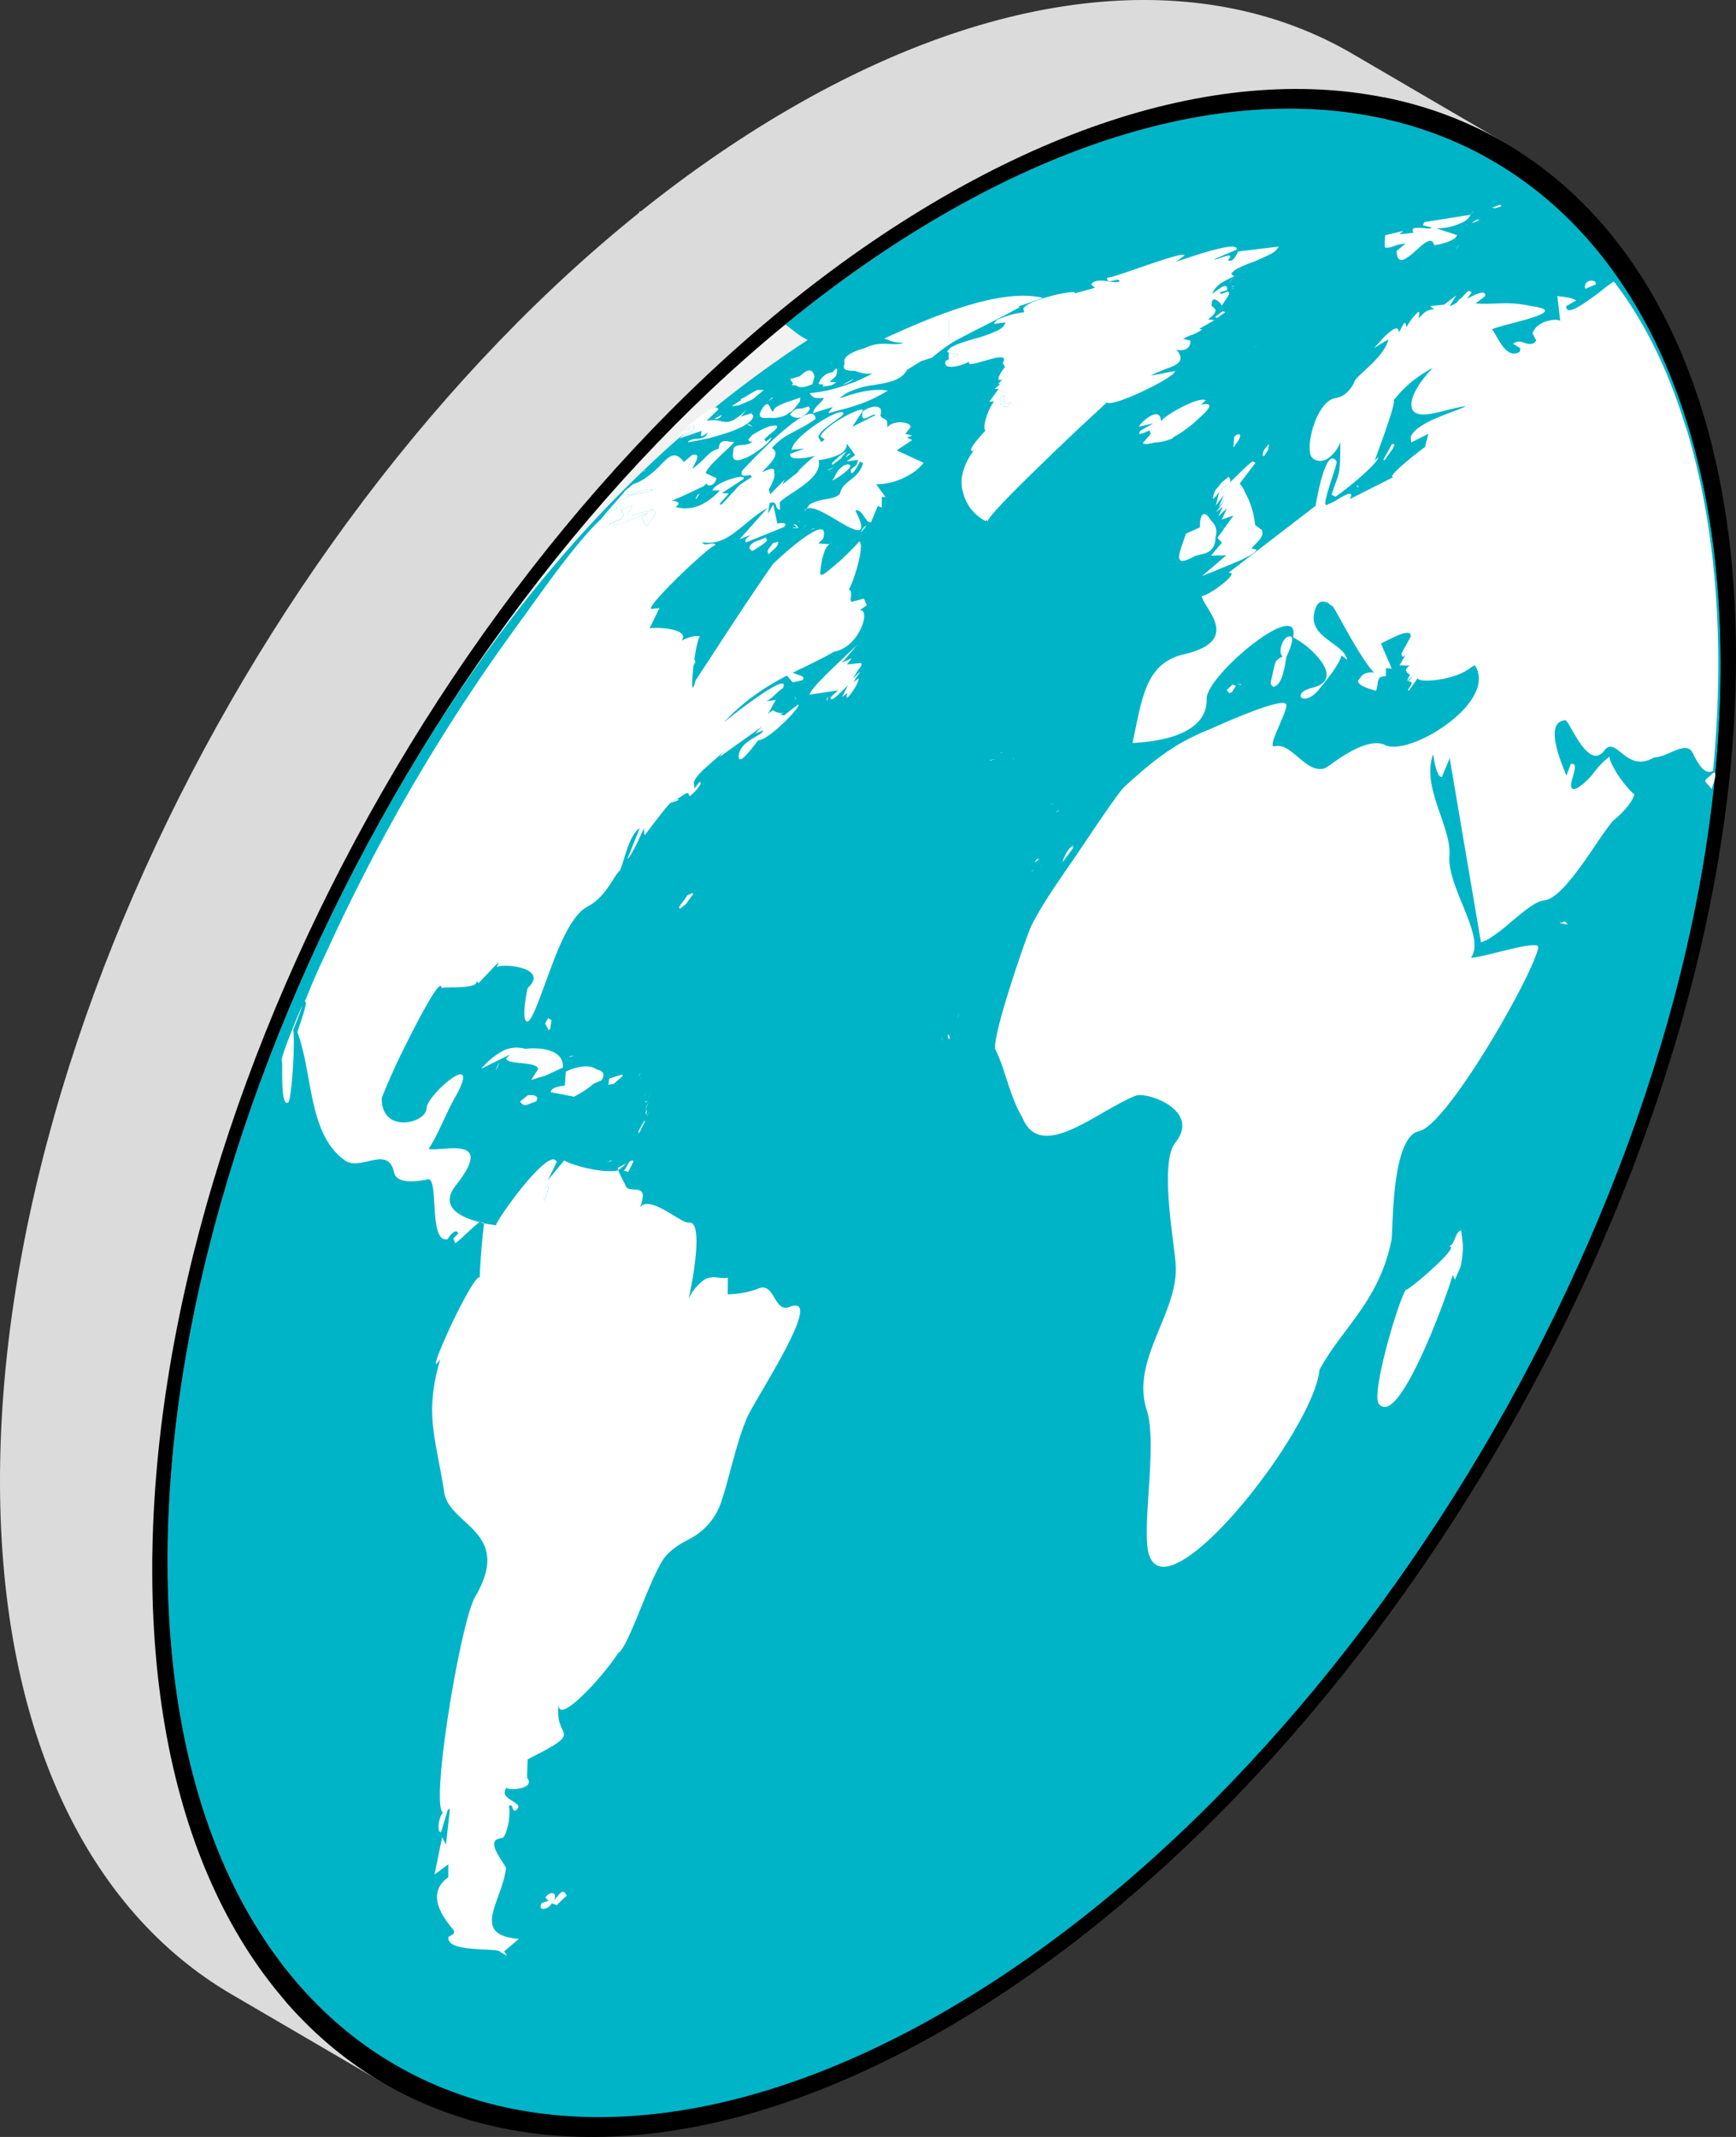<svg id="Layer_1" xmlns="http://www.w3.org/2000/svg" viewBox="0 0 13 16"><rect x="0" y="0" width="13" height="16" fill="#333333" stroke="none"/><style>.st1{fill:#f2f2f2}.st3{fill:#fff}</style><path d="M12.885 4.952c.011 3.714-2.595 8.252-5.81 10.118-3.215 1.866-5.838.363-5.848-3.351-.01-3.714 2.595-8.254 5.81-10.121 3.214-1.865 5.837-.36 5.848 3.354z" fill="#00b4c8"/><path class="st1" d="M11.186 1.209C10.128.591 8.664.676 7.05 1.613l-.132-.078L5.911.947C7.525.01 8.989-.075 10.047.543l1.139.666zM7.199.849l-.007.003-.007.003-.007.003-.008.003-.008.004-.008.003-.008.004-.008.003-.008.004-.008.003-.008.004-.008.003-.007.004-.008.003-.007.003-.008.003.007-.003.007-.003.008-.003.007-.003.008-.003.008-.003.009-.005.008-.003.008-.003.008-.004.008-.003.008-.005.008-.003.007-.003.007-.003.007-.003zm-.125.146L7.073.994 7.071.993 7.069.992 7.067.99 7.065.989 7.063.988 7.06.987 7.058.985 7.056.984 7.054.983 7.052.982 7.05.98 7.048.979 7.045.978 7.044.977 7.042.976l.002.001.002.001.002.001.002.001.002.001.002.001.002.001.002.001.002.003.002.001.002.001.003.001.002.001.002.001.002.001.001.002zm-2.332.951l-.13-.076.129-.107a1480696729594671 1480696729594671 0 0 1 .971.726l-.057-.033.057.033.057.033C4.68 3.439 3.708 4.644 2.947 5.97l-1.14-.666c.757-1.32 1.723-2.519 2.805-3.434l.13.076zm.836.482L5.53 2.4l-.05-.029-.05-.03-.053-.03-.053-.032-.054-.031-.055-.032-.055-.032-.055-.032-.054-.032-.054-.032-.054-.031-.052-.03-.051-.03-.05-.029-.048-.028.048.028.05.029.051.03.052.031.053.031.055.031.055.032.054.032.055.032.055.032.054.031.053.031.053.031.051.03.049.029.048.028zM.115 11.043c.005 1.841.654 3.137 1.698 3.748l1.14.666c-1.044-.61-1.693-1.906-1.698-3.747-.005-1.854.642-3.912 1.692-5.74l-1.14-.666C.757 7.131.11 9.19.115 11.043z"/><path class="st1" d="M5.889 1.571a24.08 24.08 0 0 0-.502-.293c.173-.118.347-.228.524-.331l1.14.666a7.888 7.888 0 0 0-.523.331l-.502-.293.502.293c-.22.15-.435.312-.647.485l-1.14-.666c.211-.173.427-.335.646-.485.127.071.362.209.502.293zm0 .034l.008.005.008.005.009.005.009.005.008.005.009.005.009.005.009.005.009.005.009.005.009.005.009.005.009.005.009.005.008.005.008.005-.009-.003-.008-.005-.008-.005-.009-.005-.009-.005-.009-.005-.009-.006-.009-.005-.009-.005-.009-.006-.009-.005-.008-.005-.009-.005-.009-.005-.008-.005-.008-.005z"/><path d="M5.911.816C7.556-.14 9.05-.227 10.128.403l1.14.666C10.19.439 8.696.526 7.05 1.482 3.78 3.38 1.129 7.997 1.14 11.776c.005 1.877.666 3.199 1.732 3.821l-1.14-.666C.667 14.308.005 12.986 0 11.11-.011 7.331 2.64 2.714 5.911.816z" fill="#dbdbdb"/><path d="M13 4.891c.011 3.777-2.64 8.395-5.911 10.294-3.27 1.898-5.938.368-5.949-3.409C1.129 7.997 3.78 3.38 7.05 1.482c3.271-1.899 5.939-.37 5.95 3.409zM7.089 15.052c3.207-1.862 5.806-6.389 5.796-10.094-.01-3.705-2.627-5.206-5.834-3.345-3.207 1.862-5.806 6.391-5.796 10.096.01 3.705 2.627 5.204 5.834 3.343z"/><path class="st3" d="M6.133 3.41l.018-.003-.026.023zm-.521.463c-.02.006-.029.002-.036-.004-.002-.002-.004 0-.006-.002.012.004.028-.002.042.006zm-.074-.017l-.01.006c.018-.005.031.002.042.006-.007-.008-.012-.019-.032-.012zm-.202-.098v-.005l.004-.002zm.426 1.613l.052.037-.027.015-.04-.057zM4.075 8.992l-.008-.008.025-.1c.037-.021-.015.102-.017.108zm-.012-.082l.011-.007-.013.061zm1.02-5.626l.004-.003-.001.002zm-.364.358c-.002.002-.002 0 .003-.005l.011-.007a.1.1 0 0 1-.014.012zm-.095.168a.101.101 0 0 0-.046.016.53.53 0 0 0-.084.067c.059-.07.118-.137.178-.205-.005.01.004.018.039.018.048-.01.146-.067.179-.035-.029.006-.167.03-.234.069-.019.01-.032.023-.037.037-.005.018-.002.028.005.033zm.205.12l-.022-.055.043-.034c.004-.01-.256.12-.289.092a.025.025 0 0 1 .012-.013c.01-.005.024-.009.04-.017a.184.184 0 0 0 .035-.015c.013-.008.022-.019.019-.033-.003-.021-.011-.034-.023-.04.032-.003.08-.029.092-.03l-.035.063c0 .026.088 0 .19-.038l-.008.008.03.021-.066.097-.018-.006zm.004-.406l-.009.003c-.005.003-.01.004-.006.002a.031.031 0 0 1 .013-.006c.004-.001.004 0 .002.001zm.405.182l-.02.038.02-.038zm.051.001l.007-.007.014-.009-.021.016zm1.058-.302a.593.593 0 0 0 .019-.021l-.012.015a.019.019 0 0 0-.007.006zm-.01.012l-.007.007.012-.014a.03.03 0 0 1-.005.007zm-.549.65l.04-.011v.004l-.004.019-.003.003v.004l-.015.017-.051.047-.008-.026.004-.002.004-.011zm-.141-.007c-.02.012-.035.027-.035.045l.018.02.015-.005.055-.036c.051-.034.051-.047.033-.049l.007-.013-.051.022a.14.14 0 0 0-.042.016zm.39-.135l-.011.016-.011.019.014-.021a.247.247 0 0 0 .008-.014zm.23.203l.005-.016-.001.005-.004.011zm-1.721 4.57l.018-.002.016-.005c.003-.001.003-.002-.002-.003l-.032.01zm.017.049l.012-.024a.263.263 0 0 0 .012-.024l-.005.011-.019.037zm.063-.003l.066-.034-.062.053zm.088-.047l.026-.01.003.01-.003.007-.036.071-.023-.008-.01-.002.01-.01zm.066-.618l.016-.004.019-.004s-.007.002-.015.002l-.02.006zm.009-.035l.008-.018-.008.023a.406.406 0 0 0-.01.019l.01-.024zm.086.131l-.002.003a1.394 1.394 0 0 0-.021.059l.01-.031.013-.031zm.272-1.471l.037-.017.008.004-.015.022-.04.056-.04.032-.004.003V6.8l-.007-.001v-.004l.003-.011.044-.058zm.79-1.439l.018-.028a1.067 1.067 0 0 0-.018.028zm.37-2.383l.088-.047a.243.243 0 0 1-.032.024c-.028.016-.054.022-.056.023zm-.522.092v.008l.01.028-.01-.028-.033.023zm.167.094c.019-.011.034-.007.06-.011l.004-.002.047-.015-.007.004.01.015a.128.128 0 0 1-.052.057.077.077 0 0 1-.098-.012.17.17 0 0 1 .036-.036zm-.216-.039c.031-.019.035.063.056.05 0-.014.014-.028.034-.039.051-.029.141-.05.167-.065l-.003.032-.044.055-.018.019-.015.008-.015.009a.035.035 0 0 1-.011.009.231.231 0 0 1-.127.021c-.049.007-.084-.002-.066-.042.017-.035.031-.052.042-.057zm-.068.207a.523.523 0 0 1 .099-.045c.07-.015.059.008.033.032l-.036.029-.04.036.011.019.04-.031c.006.02-.072.086-.147.13-.075.044-.149.064-.139-.007l.004-.043a.04.04 0 0 1 .013-.013c.015-.009.037-.009.056-.012a.125.125 0 0 0 .057-.013l.017-.012h-.022l-.011-.015.033-.036.032-.019zm-1.44 5.447l-.001.004.004-.005zm1.014-3.918h.001l-.001.001zm.775-.928c.003-.013.016-.018.023-.027l-.002-.001a.052.052 0 0 0-.021.028zm.206.226l-.003.007-.008.004zm-1.151 1.92l-.051.03-.003.001h.002l.064-.025zM3.592 9.15l.033.006v.005zm2.352-5.226c-.003.002.006.01.016.017a.028.028 0 0 0 .01.009l.004.003a.008.008 0 0 0 .004.001c.002-.001-.001-.007-.015-.023a.508.508 0 0 0-.019-.007zm.04-.014l-.003-.01.007.007zm.087.055a.225.225 0 0 1 .024-.009h.008c-.002.002-.011.004-.019.007-.009.002-.016.004-.013.002z"/><path class="st3" d="M6.358 3.397l-.003.002-.008.006-.005.005-.004.007-.003.007c.04-.029.035-.034.023-.027zM4.112 14.18c.028-.016.056-.001.04.044.016-.015.035-.046.053-.056.01-.006.021-.005.031.011l.008.016-.019.015-.055.054-.037-.013a.092.092 0 0 1-.033.032c-.033.019-.068.011-.044-.034l.051-.017-.023-.025a.079.079 0 0 1 .028-.027zm.451-6.105l.094-.029.008.008-.069.061-.041.007zm.267.31l-.025.04-.026.049.004.001v.013l.019-.036.029-.059-.004.002zm1.12-3.172l.006.008a.202.202 0 0 1 .008.023l-.008-.015c-.002-.009-.006-.016-.006-.016zm.251.005c-.01.008-.01.031-.007.029.002-.001.004-.009.007-.029z"/><path class="st3" d="M6.387 5.08l.057-.054-.054.081.04-.027c.006.025-.062.129-.084.142-.009.005-.01-.003 0-.034l-.04.032.044-.089c-.003.002-.076.08-.112.101-.014.008-.022.006-.016-.014l.055-.049-.215.032c.015-.062.278-.293.361-.377l-.117.138.073-.034-.037.047.106-.011.005.015-.033.047-.033.054zm-.199-2.278a.087.087 0 0 1 .046-.013.096.096 0 0 1 .025-.027c.011-.007.015.006.001.054l-.048.045h.052c-.009.006-.016.013-.023.016-.03.017-.048.009-.083.019l.011-.015-.04-.006a.129.129 0 0 1 .059-.073zm.035-.091l-.004.04.004-.036.01.022a.27.27 0 0 1-.01-.026zm-.991.988l.006-.002c-.015.026-.022.036-.026.038-.004.002-.003-.004.001-.01a.05.05 0 0 1 .019-.026zm-.113-.474l.052-.013-.109.072zm.424-.238c.002.003.015-.003.033-.013.019-.011.042-.026.066-.039l.026-.015h.052l-.084.07-.103.045-.055.007.073-.047-.008-.008zM7.05 7.769c-.001.001.003.009.007.016l.004.018-.004-.022-.007-.012zm5.776-3.464zm0 0zm-2.402-1.298l.008-.01v.002c-.002.004-.005.004-.008.008zM9.638 4.77a.088.088 0 0 1 .015-.005c.044-.008.019.07-.021.156-.013.091-.032.188-.079.215a.049.049 0 0 1-.019.007l-.015-.017-.004-.014L9.54 5c.007-.033.013-.056.046-.075l.021-.01c-.034-.015-.016-.116.031-.145zm-.358.328a.08.08 0 0 0-.006.018l-.002.005h-.001.001l-.004.005.006-.014a.038.038 0 0 1 .006-.014zm-.174.123l-.007.03-.002.007.005-.017.004-.02zm2.783-3.112a.057.057 0 0 1 .058.001l.004.019-.08.034v-.004l-.004-.015.003-.002c0-.016.009-.027.019-.033zm-.853-.532l-.013.017-.007.011.01-.012.01-.016zM7.501 5.634l-.012-.002h.015v.004zm.288.796l-.019.037-.001.001.009-.019.011-.019zm1.22-2.578c.018-.01.042.011.06.047.03.025.051.067.033.125 0 .044-.014.085-.054.109a.12.12 0 0 1-.034.013l-.061.015c-.103.056-.131.051-.121-.01l.003-.019a4.11 4.11 0 0 1 .047-.137l.103-.046c0-.06.01-.089.024-.097zm.135.079l-.002.014-.002.013.002-.008c.003-.015.003-.019.002-.019zm.092-1.836l.011-.004-.004.003zm-1.787 3.59l.004.002h-.012zm1.747-3.558l-.004.018.004-.014zm.307 1.196c-.029.037-.047.048-.047.09l.011.002.025-.04.018-.023-.014.017.007-.046z"/><path class="st3" d="M9.271 5.121h.001a.09.09 0 0 1 .024.004l-.001.002c-.003.002-.009.001-.014-.003a.02.02 0 0 1-.01-.003zM8.037 6.329l-.011.023.019-.015-.088.119c.008-.038.04-.104.08-.127zm-.268.102c.003-.002.007-.002.009.002a.148.148 0 0 1-.023.021c-.004.003-.005 0-.003-.006a.091.091 0 0 1 .017-.017zm3.921.474v.004l.018-.006.018-.007-.007.004.022.022-.062-.011zm.375-1.246v.001l.005-.003zm.765.128c-.004.003-.01.007-.016.014-.066.059-.052.034.004.107l.001-.002.011-.119zm-2.67-2.152l.006-.001c.007.011.008.016.007.016-.001.002-.005-.002-.007-.007-.005-.003-.008-.007-.006-.008zM2.767 6.516c.096-.187.181-.38.286-.563-.106.183-.188.375-.286.563zm-.239.398l-.181.43-.066.157.005-.01.071-.169.171-.408zm-.265.618a2.485 2.485 0 0 1-.068.179c.018.085-.012.53-.037.544h-.002c-.059.034-.037-.3-.045-.308-.003-.002-.002-.01.001-.025.021-.088.146-.387.151-.39z"/><path class="st3" d="M12.83 5.787c.023-.013.021.024-.012.12l.012-.12zm0-.003l.016-.011-.007.004c-.003.002-.006.006-.009.007zm-1.888 3.427l.012.099a.65.65 0 0 1-.018.179l-.041.092-.018-.036c.013-.004-.289.871-.474.979-.03.018-.057.014-.079-.015-.054-.077.135-.734.204-.855-.002.006.002.005.011-.001.07-.041.418-.346.305-.317a.043.043 0 0 0 .012-.005c.019-.011.031-.036.04-.059.009-.023.019-.046.036-.057a.069.069 0 0 0 .01-.004zM9.109 5.257l.004-.001h.004zm2.061-3.702l.015-.004.043-.017.015.004.004-.002-.004.002-.003.007-.008.004-.04.01-.015-.004z"/><path class="st3" d="M12.636 3.233c.217.73.282 1.597.192 2.538-.08.047-.14-.119-.161-.148-.058-.071-.19.051-.278.047-.098.058-.166.028-.219-.012-.053-.037-.092-.084-.132-.061-.007.005-.015.01-.022.02a.12.12 0 0 1-.035.033c-.111.065-.232-.257-.258-.257a.087.087 0 0 0-.042.012c-.111.065.053.401.049.403l.033-.088c.088-.017-.051.191.027.188a.137.137 0 0 0 .031-.013.536.536 0 0 0 .121-.118.551.551 0 0 1 .114-.114c-.013.012.025.086.07.155.049.067.104.131.113.126-.014.079-.141.187-.145.189-.082.066-.31.492-.477.589a.146.146 0 0 1-.056.02.172.172 0 0 0-.07.027c-.052.03-.114.083-.175.133a1.292 1.292 0 0 1-.166.127.272.272 0 0 1-.06.026l-.234-1.378-.058.14c-.04.006-.059-.131-.066-.169-.091.243.14.548.122.758-.02.236.277.61.161.765.098-.002.515-.142.504-.077-.03.184-.619 1.223-.858 1.361a.09.09 0 0 1-.031.013.14.14 0 0 0-.034.013c-.18.105-.163.743-.176.804-.093.46-.371.659-.539.971-.032.341-.657 1.212-1.026 1.426-.13.076-.229.071-.258-.071-.041-.226.07-.81-.01-1.055-.122-.376.242-.731.217-1.088-.009-.159-.124-.761-.003-.912.196-.244-.214-.383-.294-.353-.293.115-.713.507-.852.162-.093-.154-.133-.376-.199-.503-.041-.065.224-.836.268-.933.087-.169.204-.333.31-.488.057-.081.334-.503.386-.55.157-.143.276-.242.417-.324a1.75 1.75 0 0 1 .225-.108c.092-.041.548-.246.57-.184.015.047-.152.327-.087.313.128-.032.228.202.371.166.019-.008.042-.026.073-.047.029-.021.065-.045.106-.069.092-.053.203-.098.281-.058.07.033.22-.01.361-.093.213-.124.414-.336.308-.506-.023.01-.045.029-.073.045-.121.07-.355.089-.355.051l-.066.093c-.03 0 .062-.07-.007-.068l.04-.04-.048.036.022-.047c-.036-.021-.041-.044 0-.067l-.078-.002.058-.101c-.008.015-.018.029-.026.033-.009.005-.015 0-.017-.021l.069-.126c.01-.085-.201.046-.223.05l.081.189-.044-.003v.058l-.044.009c-.029.052-.007.025-.029.102-.018-.007-.132-.029-.136-.074.026-.037.034-.045.044-.05a.11.11 0 0 1 .077-.011c-.113-.121-.279-.46-.312-.5-.003.003-.016-.009-.033-.023-.019-.008-.043-.015-.062-.004-.019.011-.035.038-.044.096-.022.173.224.212.249.333l-.044-.032c.001.053-.158.246-.161.247a.23.23 0 0 1-.066.062c-.034.02-.061.016-.073.006-.009-.012-.004-.034.027-.052a.213.213 0 0 1 .044-.017.281.281 0 0 0 .07-.025c.089-.051.043-.144-.027-.22a.628.628 0 0 0-.175-.136c.024-.113-.061-.103-.174-.037-.194.112-.477.389-.473.498.003.111-.058.184-.142.233-.144.084-.355.093-.413.097.061-.284.088-.515.268-.619a.435.435 0 0 1 .107-.043.583.583 0 0 0 .165-.058c.21-.122-.023-.311-.022-.386.003.01.027 0 .059-.018.085-.048.22-.161.141-.15l.653-.502c0-.003.051-.315.114-.351.014-.008.028-.004.043.02.01.017-.127.356-.071.323a.53.53 0 0 0 .079-.04c.058-.034.128-.074.091-.002l.325-.164c-.062.002.23-.223.238-.226l.025-.099-.128.065-.004-.039c.01-.035.048-.067.098-.097.106-.062.266-.108.315-.135-.128.011-.343.111-.398.029-.044-.076.065-.233.153-.317-.019.01-.038.02-.059.033a.844.844 0 0 0-.239.214c.034-.014-.139.443-.139.447l.028-.026c-.017.068-.295.282-.323.297l-.028-.015c.054-.176.065-.115.065-.393a.257.257 0 0 1-.097.124c-.067.039-.13 0-.13-.05-.017-.098.048-.329.152-.39a.086.086 0 0 1 .03-.012.231.231 0 0 0 .067-.023.226.226 0 0 0 .086-.108c.025-.048.229-.188.251-.311l-.106.065.05-.055a.482.482 0 0 1 .091-.083c.025-.014.044-.013.044.021.014-.019.03-.062.042-.069.007-.004.012.003.016.03a.444.444 0 0 1 .084-.112c.013-.007.017.003.004.048.028-.029.043-.045.059-.055a.146.146 0 0 1 .061-.015l-.032-.024.106-.011.091-.07-.051.081a.266.266 0 0 0 .043-.019c.018-.011.024-.021.026-.03.019-.002.047-.048.069-.061.01-.006.02-.004.026.01l-.032.044c.003.002.143-.087.135-.019l-.072.055c.153.012.225-.021.417.02.111.015.12.034.082.056-.075.043-.334.094-.376.118.038.042.101.231.207.169l.006-.027-.056-.034c.035-.025.061-.017.084-.007.024.007.05.014.071.002a.049.049 0 0 0 .019-.021l-.028-.052a.131.131 0 0 1 .063-.072c.056-.033.128-.035.145-.021l-.022-.186c.058.008.09.007.142.032l-.076.044c0 .045.042.033.097.001.044-.026.096-.064.144-.099a1.67 1.67 0 0 1 .116-.088c.232.302.406.663.534 1.075.003.008.005.017.009.025l.008.026zm-4.75 2.782l.003-.002a.089.089 0 0 1-.024.012.141.141 0 0 1 .021-.01zm1.506-3.413a.096.096 0 0 1 .021-.014l.007-.005-.015.01-.013.009z"/><path class="st3" d="M10.425 3.323l.018.006-.01.024-.008.013-.058.081-.008-.005zM9.23 5.125l.004.002.021.008-.029.047-.021.008-.019-.023zm1.812-3.471c.012-.007.025-.011.029-.008.006 0 .007.002 0 .006a.048.048 0 0 1-.014.006l-.033.012c.004-.006.011-.011.018-.016zm-.116.181l-.012.017a.092.092 0 0 1-.013.016l.02-.029a.058.058 0 0 0 .005-.004zm-.02.004l.004-.004-.012.01.008-.006zm.084-.142l-.01-.015h.002zm-.01-.019l.004.002-.002.002zm-.691.93l-.002.001.004-.003zM7.112 7.766c0 .004 0 .008-.002.013l.002-.004a1.63 1.63 0 0 0 0-.009zm-2.251.562a.12.12 0 0 0-.016.024.08.08 0 0 1-.01.017l.013-.019.013-.022zm-.02-.017c-.007.027-.008.036-.006.034.003-.002.016-.036.006-.034zm.017-.06l-.006.015-.025.051.013-.032.018-.034zm-.033.001a.107.107 0 0 1 .02-.007c.005.001.005.002.003.003a.062.062 0 0 1-.014.004h-.009zm1.089 1.533c.288-.112-.313.765-.33.856-.069.162-.124.427-.178.588a.484.484 0 0 1-.23.287l-.04.022a.537.537 0 0 0-.145.106c-.113.125-.279.687-.364.736-.088.136-.279.35-.378.407-.044.025-.071.02-.061-.038-.047.242.145.211-.069.335-.04.023-.095.052-.168.089l-.004.137c.024.03.014.051-.01.065-.05.029-.159.025-.139.005-.077.088.109.11.081.157a.066.066 0 0 1-.017.019c-.011.006-.018-.005-.023-.016-.005-.016-.011-.028-.019-.023-.003.002-.007.005-.011.015.008-.005.008.048.001.106-.01.052-.026.111-.047.123a.12.12 0 0 0-.043.012c-.07.04.073.195.069.217-.032.251-.269.498.096.527l-.11.094.023.033-.052-.028c0-.038-.406.011-.388-.113l.04-.024.003-.019c0-.017-.257-.253-.044-.404v-.097l-.103.076.057-.279.029.055.029-.266-.015.004-.051.169c-.036.008-.015-.127.015-.145-.098-.053.129-1.418.238-1.613.291-.495-.188-.533-.229-.784-.064-.415-.152-.588-.029-1.002a.136.136 0 0 1-.03.037c-.022.013.04-.139.114-.297.076-.161.169-.33.2-.348.006-.004.01-.002.01.006a5.058 5.058 0 0 1 .033-.412c.044.008.081.012.091.015-.023 0 .257-.403.39-.481.031-.018.054-.019.063.007l-.066.135.123-.149c.014.023.281.105.404.076.015.042.051.101.059.123.033.053.179-.041.103.155a.055.055 0 0 1 .019-.018c.088-.051.3.143.348.131.123-.017.008.536-.003.571a.372.372 0 0 1 .119-.144c.063-.036.113-.003.176-.015l-.002.125a.718.718 0 0 0 .215-.037c.143-.074.125.181.25.131zm-1.839-.793c.003-.006.054-.129.018-.108l-.025.1.007.008zm-.012-.082l.011-.006-.013.06.002-.054zm.174-.886c.081-.039.179-.058.231-.016.044.008.069.032.036.081l-.055.023a.791.791 0 0 1-.15.099l-.175-.033a.039.039 0 0 1 .021-.029.226.226 0 0 1 .085-.02l.007-.105zm.025-.112c-.002.006.024-.003.03-.006.004-.003-.001-.003-.03.006zm-.31.289l-.058.047.018.02.022.008.081-.03c.028-.043-.023-.051-.063-.045zm2.32-4.089l.002-.007.004-.012a.063.063 0 0 1-.006.019zm.822-1.476c0-.006.005-.013.011-.019v.022l-.011-.003zM4.105 7.623l.025.015-.011.07-.011.002v.007l-.007-.02-.019-.032zm-.366.33a.214.214 0 0 1-.025.058c-.003.002.003-.014.025-.058zm2.578-4.468l.025-.007.008-.003.007.003.011.007c.006.02-.059.069-.105.097a.18.18 0 0 1-.03.016l.043-.076.011-.01.03-.027zm-.117.034c-.004.006.02-.005.033-.013.012-.007.014-.01-.033.013z"/><path class="st3" d="M3.744 7.881a.226.226 0 0 1 .188-.028c.153-.017.293.024.283.14l-.135.063-.04.01-.062.02.051-.08c0-.063-.235-.03-.238-.082l.029-.029-.216.107a.56.56 0 0 1 .14-.121zm2.19-3.93a.102.102 0 0 1 .036-.001l.004.003v.001c-.034 0-.043-.001-.04-.003zm1.17-1.206c-.02-.004-.031-.017-.022-.044l.022-.01v.054zm0-.106l.078.018-.078.034zm2.08.994l.01-.007c-.024.021-.044.039-.06.049l.022-.029a.24.24 0 0 0 .028-.013z"/><path class="st3" d="M9.453 3.984c.012.04-.065.097-.08.123l.036.008c-.002.011-.02.027-.048.043-.05.03-.132.063-.207.093-.075.033-.141.056-.155.064l.184-.157-.114.002.081-.097-.033-.036.055-.076a.027.027 0 0 0 .011-.005l-.011.004.065-.09-.088.03.04-.085-.065.062.033-.073-.052.042.069-.091-.047.052.037-.089-.059.077.025-.103a.27.27 0 0 1-.042.051c-.008.004-.007-.01.009-.054l.012-.019-.01.002a.065.065 0 0 0 .013-.004l.037-.046.051-.042c.017.018.016.034.005.047.064-.06.14-.141.172-.159.001-.002.003-.002.006-.003l.018.011-.118.155a.186.186 0 0 1 .038.06l.026.052a.655.655 0 0 1 .052.198l.051.038.003.015zm-.319-.309c.016-.01.036-.028.06-.049l-.01.007a.175.175 0 0 1-.028.013l-.022.029zm.124-.418c.051-.021.025.032 0 .063l-.019.028-.003-.002.007-.076.015-.013zm-1.772-.146l.029-.036-.066.015zm.084-.1l-.015.029c-.069.024-.062-.031-.062-.04l-.015-.008.043-.038c-.017.053-.002.087.049.057z"/><path class="st3" d="M9.272 1.883l.304-.037a.133.133 0 0 1-.058.054c-.036.02-.085.041-.132.061a.839.839 0 0 0-.125.053c-.022.014-.037.026-.04.039l.022.016-.03.013c-.015.008-.033.016-.049.026a.182.182 0 0 0-.086.091.132.132 0 0 0 .029-.021l.037-.025c.026-.015.049-.021.045.02l-.055.015c.014.037.073-.039.069.019l-.054.082a.09.09 0 0 0-.019-.027c-.015-.014-.034-.024-.045-.018-.006.004-.01.011-.01.023l-.003.012c-.008.025.087.033-.026.112l.048.006-.113.065.022.004a.279.279 0 0 1-.025.017c-.038.023-.069.026-.118.054l.055.014c0 .032-.012.05-.03.061a.102.102 0 0 1-.076.005c.05.058.035.091-.007.115-.022.013-.052.023-.083.035-.033.014-.07.027-.099.044.054-.006.124-.025.179-.032.002.012-.037.041-.095.075-.139.08-.385.189-.417.159-.003.006-.095.089-.215.201-.274.26-.708.677-.672.691l-.014-.013-.004.01a.328.328 0 0 1-.169-.211c-.026-.082-.015-.186.076-.315-.051.01.018-.073.091-.153-.029-.017.022-.17.065-.216h-.036l.069-.095h-.03l.044-.038-.018.002.033-.036c-.062.028-.015-.051.018-.091-.011-.027-.014-.025-.014-.025-.004.002 0 0 .007-.03.01-.07-.297.083-.26.011l-.009.007c-.031.017-.105.042-.145.033v-.054l.077-.035-.077-.017v-.022a.094.094 0 0 1 .026-.02c.039-.023.107-.043.175-.063a.887.887 0 0 0 .174-.064c.028-.016.046-.034.049-.056l-.084.011c.002-.012.013-.023.029-.033a.655.655 0 0 1 .19-.053l.007-.004-.007-.025a.103.103 0 0 1 .034-.03c.105-.061.387-.116.349-.083l.154-.042-.029-.026a.061.061 0 0 1 .019-.017c.054-.031.158.016.193-.005 0-.038-.106.036-.091-.031-.004.028.584-.209.577-.162l-.058.043c.007.004.468-.171.45-.088l-.169.072c.004.014.176-.073.103.007a.031.031 0 0 0 .031 0c.026-.014.043-.063.046-.065zM7.555 3.04l.015-.029c-.051.03-.066-.004-.048-.057l-.044.038.015.008c0 .009-.007.064.062.04zm1.232-.445l-.026-.027.073-.016-.047.043zm-1.301.516l-.037-.021.066-.014-.029.035zm-1.117-.463a.432.432 0 0 1 .092-.037l.014-.004c.132-.064.202-.011.293-.039-.081-.004-.088-.013-.147-.033.15-.069.316-.142.483-.201v.249a1.257 1.257 0 0 0-.123.094l-.085.028-.102.063a.17.17 0 0 1-.064.064c-.051.029-.117.039-.185.051a.591.591 0 0 0-.206.061.328.328 0 0 0-.053.039c.132-.046.259-.078.362-.058a.232.232 0 0 0-.023.014c-.158.091-.262.111-.419.154v-.008l.03-.038-.147.046c.004-.049.062-.07.08-.114-.058.005-.081.005-.106-.036.109-.008.208-.036.307-.072a.648.648 0 0 1-.06.013l.013-.002.047-.011c.051-.017.106-.045.164-.074a.259.259 0 0 1-.132-.021c-.062.002-.102-.009-.076-.053-.01-.023-.002-.048.043-.075zm-.767.52l.048-.006a.75.75 0 0 0-.048.006zm-.003.007c.002-.001.013.003.022.009.009.004.015.009.015.01 0 0-.009-.002-.029-.01-.007-.006-.009-.009-.008-.009zm-.472.041a1.6 1.6 0 0 1 .15-.119 3 3 0 0 0-.082.079l.001-.004-.069.044z"/><path class="st3" d="M5.31 3.071c.036-.021.064-.028.07-.006l-.089.086c.109-.022.129.036.208-.01a.529.529 0 0 0 .095-.077l-.047.056.08-.026.015.022c-.006.026-.032.049-.068.07-.066.039-.17.069-.257.093-.091.02-.161.032-.165.033a.028.028 0 0 1 .012-.014.143.143 0 0 1 .054-.012.124.124 0 0 0 .055-.013.05.05 0 0 0 .025-.034.186.186 0 0 1-.03.021c-.019.012-.025.006-.013-.034l-.171.058.105-.062.008-.051-.07.045a1.32 1.32 0 0 1 .183-.145zm-.469 5.114a.019.019 0 0 0 .007-.006l.005-.005c-.003.003-.007.008-.012.011zm-.004.005c-.006.006-.011.012-.016.015l.02-.02a.022.022 0 0 1-.004.005zm2.079-4.725a.342.342 0 0 1-.104.089.49.49 0 0 1-.251.072l.07.095h-.028V3.8l-.03-.011-.05.121c-.045.01-.059-.1-.117-.088 0 .008.07.125.032.146-.075.02-.317-.201-.398-.158.01-.014.017-.03.031-.038a.34.34 0 0 1 .108-.033c.033-.006.068-.012.093-.027l.016-.011c.025-.112.135-.1.175-.233l-.023-.012c-.001.003-.036.074-.057.085-.007.005-.012 0-.011-.025l.044-.038.01-.035-.087.012.065-.047-.062-.086c0 .036-.023.062-.054.079a.472.472 0 0 1-.158.044c.036.143-.245.256-.291.317l.003.053c-.044.009-.012-.074-.078-.048l-.014.08.041-.07.03.143c.004 0 .09-.018.05.026l-.284.115c-.037-.034.127-.091-.049-.023.062-.07.135-.15.208-.234-.116.066-.203.163-.297.218a.269.269 0 0 1-.189.038c.012.04.088-.013.099.023 0-.004-.005-.002-.014.004-.084.048-.497.445-.47.472l.063-.006-.074.152c.04-.011.307-.002.241.092.047-.026.111-.044.137-.03-.014.007-.03.085-.042.169l.008.021-.015.025c-.009.09-.014.171-.004.165.004-.001.011-.017.019-.051.219-.334.384-.591.58-.873.009-.008.169-.163.283-.229l.027-.016c.055-.027.088-.02.066.055l-.036.036.084.006c-.055.03-.069.203-.069.208-.005.026.009.025.033.011a1.87 1.87 0 0 0 .259-.24c.044.03-.05.326-.08.36.04.011 0 .08.023.092l.091-.024.022.05-.054.037c.076-.012.021.203-.116.282a.227.227 0 0 1-.074.028c-.109.063-.212.109-.311.158l.04.015c.048.014.048.026.03.042l-.07.015-.043-.051c-.032.017-.064.034-.096.053a1.626 1.626 0 0 0-.378.299c.035-.03.235-.188.357-.258.066-.039.11-.051.088-.001-.043.028-.076.072-.113.093a.082.082 0 0 1-.055.013l.113-.016-.059.106.015-.013.025-.018c-.002.006.045.031.081.021l-.028.012.028.008.103-.081c.043-.011-.136.184-.243.247-.021.012-.039.02-.052.019-.009.008-.085.117-.124.14-.013.007-.022.005-.023-.013-.003-.121.183-.162.183-.199l-.058.021.05-.051-.318.227.026-.04c-.055.066-.193.155-.219.229l.004.048.036-.047c.042-.007-.043.088-.073.105-.007-.027-.013-.029-.033-.017-.014.007-.033.021-.058.038-.005-.003-.013.001-.021.005a.2.2 0 0 0-.031.025c-.031.03-.067.078-.101.122-.046.057-.083.112-.093.118l-.005-.052c-.004.013-.091.211-.123.23l.093-.23c-.087.049-.128.299-.153.321-.048.048-.1.186-.224.258-.006.003-.013.006-.02.011-.111.064-.199.267-.27.461-.072.188-.13.373-.171.396-.055.013-.008-.23-.001-.251.164-.15-.179-.187-.232-.156l.015-.039-.152.16-.014-.017c.001.012-.004.02-.015.027-.027.015-.084.018-.138.021a.923.923 0 0 0-.11.004c0-.014-.005-.018-.013-.014-.037.021-.152.233-.254.439a4.69 4.69 0 0 0-.18.398c-.005.201.18.211.278.154.035-.02.058-.048.058-.079.002-.055.129-.187.209-.234.066-.039.1-.018.007.15-.074.127-.121.268-.201.391.088.025.509-.114.206.27-.135.166.041.246.176.278-.05.034-.148.138-.183.158l-.014-.035.037-.038c-.009-.018-.02-.017-.032-.011a.167.167 0 0 0-.031.029l-.017.025c-.147.033-.061-.465-.149-.448-.073.017-.234.039-.252-.052-.045-.207-.249-.008-.366-.088-.279-.197-.24-.643-.357-.959-.004-.01.091-.251.054-.23a13.95 13.95 0 0 1 1.641-2.885c.013-.016.038-.053.073-.102.119-.166.341-.474.498-.621a.53.53 0 0 1 .084-.067.101.101 0 0 1 .046-.016c-.007-.005-.01-.015-.005-.033.005-.014.018-.027.037-.037.067-.039.205-.063.234-.069-.033-.032-.131.025-.179.035-.035 0-.044-.008-.039-.018a.06.06 0 0 1 .021-.023c.017-.015.041-.03.047-.039a.37.37 0 0 0 .067-.03.668.668 0 0 0 .123-.097c.034-.034.061-.065.086-.079.033-.02.065-.014.105.039l.06-.051c.081-.021.019.062.004.103.093-.071.108-.107.154-.134.012-.007.026-.011.044-.019.001-.028.01-.043.023-.05.016-.008.035-.006.054-.002.015.002.03.005.037.002 0 .019-.201.178-.212.235l.08.037c-.004.025-.017.041-.03.048-.019.012-.041.007-.043-.009l-.025.023-.04.018a3.67 3.67 0 0 1-.195.089c.045.004.07.018.027.047a.275.275 0 0 0 .224-.035.428.428 0 0 0 .108-.09l-.055.002c.001-.015.021-.032.048-.048.073-.042.203-.076.183-.038l-.161.105.051.003-.069.079.015.005.135-.147.092-.061-.012-.015c-.007 0-.091.027-.058-.034.003-.004.283-.306.442-.398.06-.034.103-.04.105.013a1.004 1.004 0 0 1-.099.062 2.767 2.767 0 0 0-.091.049.427.427 0 0 0-.136.107c.074.046-.032.133-.072.177.003.007.105-.057.087.009.008.008.009.042-.039.124l.011.036.108-.11-.017.036.142-.112-.022.017c-.024.014.071-.08.125-.119-.069.016-.194.041-.187-.014l.106-.04-.095.008c.009-.064.14-.167.246-.229.076-.044.141-.068.142-.041 0 .024-.191.122-.187.179l.022.034.025-.019-.032-.023c.014-.04.087-.095.16-.137.081-.048.163-.079.158-.057l-.08.122.174-.088c-.018-.023-.113.079-.098-.017.002-.009.011-.018.025-.025.046-.027.138-.042.11.043.019.049.058 0 .051.093a.07.07 0 0 1 .025-.023c.052-.03.146-.018.151.017l-.04.053.051.012-.04.015.04.019-.116.077.201.093zm-2.069.471l.066-.097-.03-.021.007-.008c-.102.038-.19.064-.19.038l.036-.063c-.012.002-.06.027-.092.03.011.006.019.019.023.04.003.014-.006.025-.019.032a.184.184 0 0 1-.035.015c-.016.008-.03.012-.04.017a.025.025 0 0 0-.012.013c.033.028.293-.101.289-.091l-.043.034.022.055.018.006zm.915 1.435l.051.038-.026.014-.04-.057.015.005zm-.046-1.732c-.007-.038.007-.056.024-.066.009-.005.019-.008.028-.011l-.052.077zm-.14.23c-.002-.002-.004 0-.006-.002.012.004.028-.003.041.005-.019.007-.028.003-.035-.003zm.549-.439l.008-.02.018-.002-.026.022zm-.609.43c.006-.003.007.003.011.002v.001l-.011-.003zm-.18-.102v-.005l.004-.002-.004.007zm1.761 3.987c0 .029.007.036.011.034.005-.003.008-.023-.011-.034zm.083-.158a.137.137 0 0 1-.009.036l.009-.036zm.625-1.116a.051.051 0 0 0-.008.018.118.118 0 0 0-.01.016l.018-.033v-.001zm-.083.057l.026-.019-.015.009c-.007.006-.013.01-.011.01zm1.423-2.569l.023-.008h.005l.01-.003-.011.004a.274.274 0 0 0-.022.006l-.005.001zM7.923 6.07c-.013.012-.017.014-.015.014l.015-.01c.011-.011.018-.014 0-.004zm3.089-4.462a.115.115 0 0 1-.052.053.444.444 0 0 1-.203.049l.153.05c-.003.014-.016.026-.034.036a.386.386 0 0 1-.137.039c-.008-.038-.031-.038-.06-.021-.023.013-.048.037-.075.061a.506.506 0 0 1-.076.06c-.038.022-.066.017-.07-.056l.069-.057-.062.011c-.04.015-.08.03-.095.017v-.045l.003-.044.136-.032-.03.025.106-.011c-.01-.017-.009-.027 0-.032.012-.007.041-.005.07-.004.025.003.049.007.061.001.002-.002.004-.002.005-.005l-.066-.016.011-.024.346-.055zM7.583 5.666l.012.022-.006-.007-.006-.015zm-.167.025l.022-.005.003.001-.032.009zm1.732-3.396l.001-.006-.004.006zm.009.036l.014.004.003.003-.054.039-.004.003-.018-.007.055-.04zm.061-.171a.066.066 0 0 0 .023.002.17.17 0 0 0-.023-.002zm.024-.018c-.017.004-.023.004-.023.006h.012l.015-.006h-.004zm-.013-.058l-.004.009-.021.027a.713.713 0 0 1 .025-.036zM8.61 3.118c.041-.024.083-.029.084.039.004-.016.05-.049.107-.082.086-.05.195-.097.228-.078l-.035.033c.102-.021.062.032-.004.091a1.007 1.007 0 0 1-.17.134l-.016.008-.003.002-.011.006a.038.038 0 0 1-.016.014.38.38 0 0 1-.131.029c-.04.011-.077.015-.085.003l.059-.068-.008-.026c-.006 0-.109.055-.069.002l.096-.055-.106.024c0-.01.039-.052.08-.076zm.151-.55l.073-.016-.047.043z"/><path class="st3" d="M6.499 3.946l-.012.028a.24.24 0 0 0-.013.027l.013-.027.012-.028zm-.017-.009l.005-.001a.357.357 0 0 1-.038.048c-.004.001.001-.008.008-.019a.098.098 0 0 1 .025-.028zm-.215.151c.007-.003-.007.005-.022.017a.427.427 0 0 1 .022-.017zM5.021 6.013a.162.162 0 0 1 .031-.025c.007-.004.015-.008.02-.005l-.051.03zm2.083-3.679c.259-.092.516-.149.705-.104-.061.023-.12.044-.186.065l.015.004c-.157.087-.318.164-.471.245a.718.718 0 0 0-.063.039v-.249zM6.2 3.54a.284.284 0 0 1 .036-.017L6.2 3.54zm.139-.161l-.041.053-.069.053.007-.012-.01-.003.065-.059zm-.599.194c.009-.005.019-.008.028-.011l-.052.077c-.007-.038.007-.056.024-.066zm-.224.287l.011.002v-.001c-.004.002-.005-.003-.011-.001zm.4-1.021l.074-.022a.237.237 0 0 1 .041-.033c.03-.018.058-.016.068.036l-.015.056c-.066.029-.099.028-.12.011l-.036-.005.011-.011-.023-.032zm-.554.289c-.013.008-.012.011-.005.009.006.002.016-.001.027-.007a.084.084 0 0 0 .024-.022.332.332 0 0 0-.046.02zm-.009-.019l.036-.003.013-.001-.024.003-.025.001zm-.158.067l-.006.046-.102.059.047-.046.036-.024-.016.005.041-.04z"/><path class="st3" d="M5.119 3.225l-.057.059.072-.048c.006-.008.013-.013.02-.02l-.035.009zm-.301.304l.013-.006c.003 0 .003.001.002.001-.002.002-.005.003-.009.003-.005.003-.009.004-.006.002zM2.286 7.491l.003-.006-.007.016-.001.001.067-.157a.387.387 0 0 0-.025.059 1.638 1.638 0 0 0-.037.087zm1.637-2.875c.013-.016.038-.053.073-.102-.112.149-.206.316-.313.471.083-.121.153-.252.24-.369z"/><path class="st3" d="M2.767 6.516c-.166.32-.34.641-.479.969l.034-.082.034-.08c.121-.276.272-.539.411-.807z"/></svg>